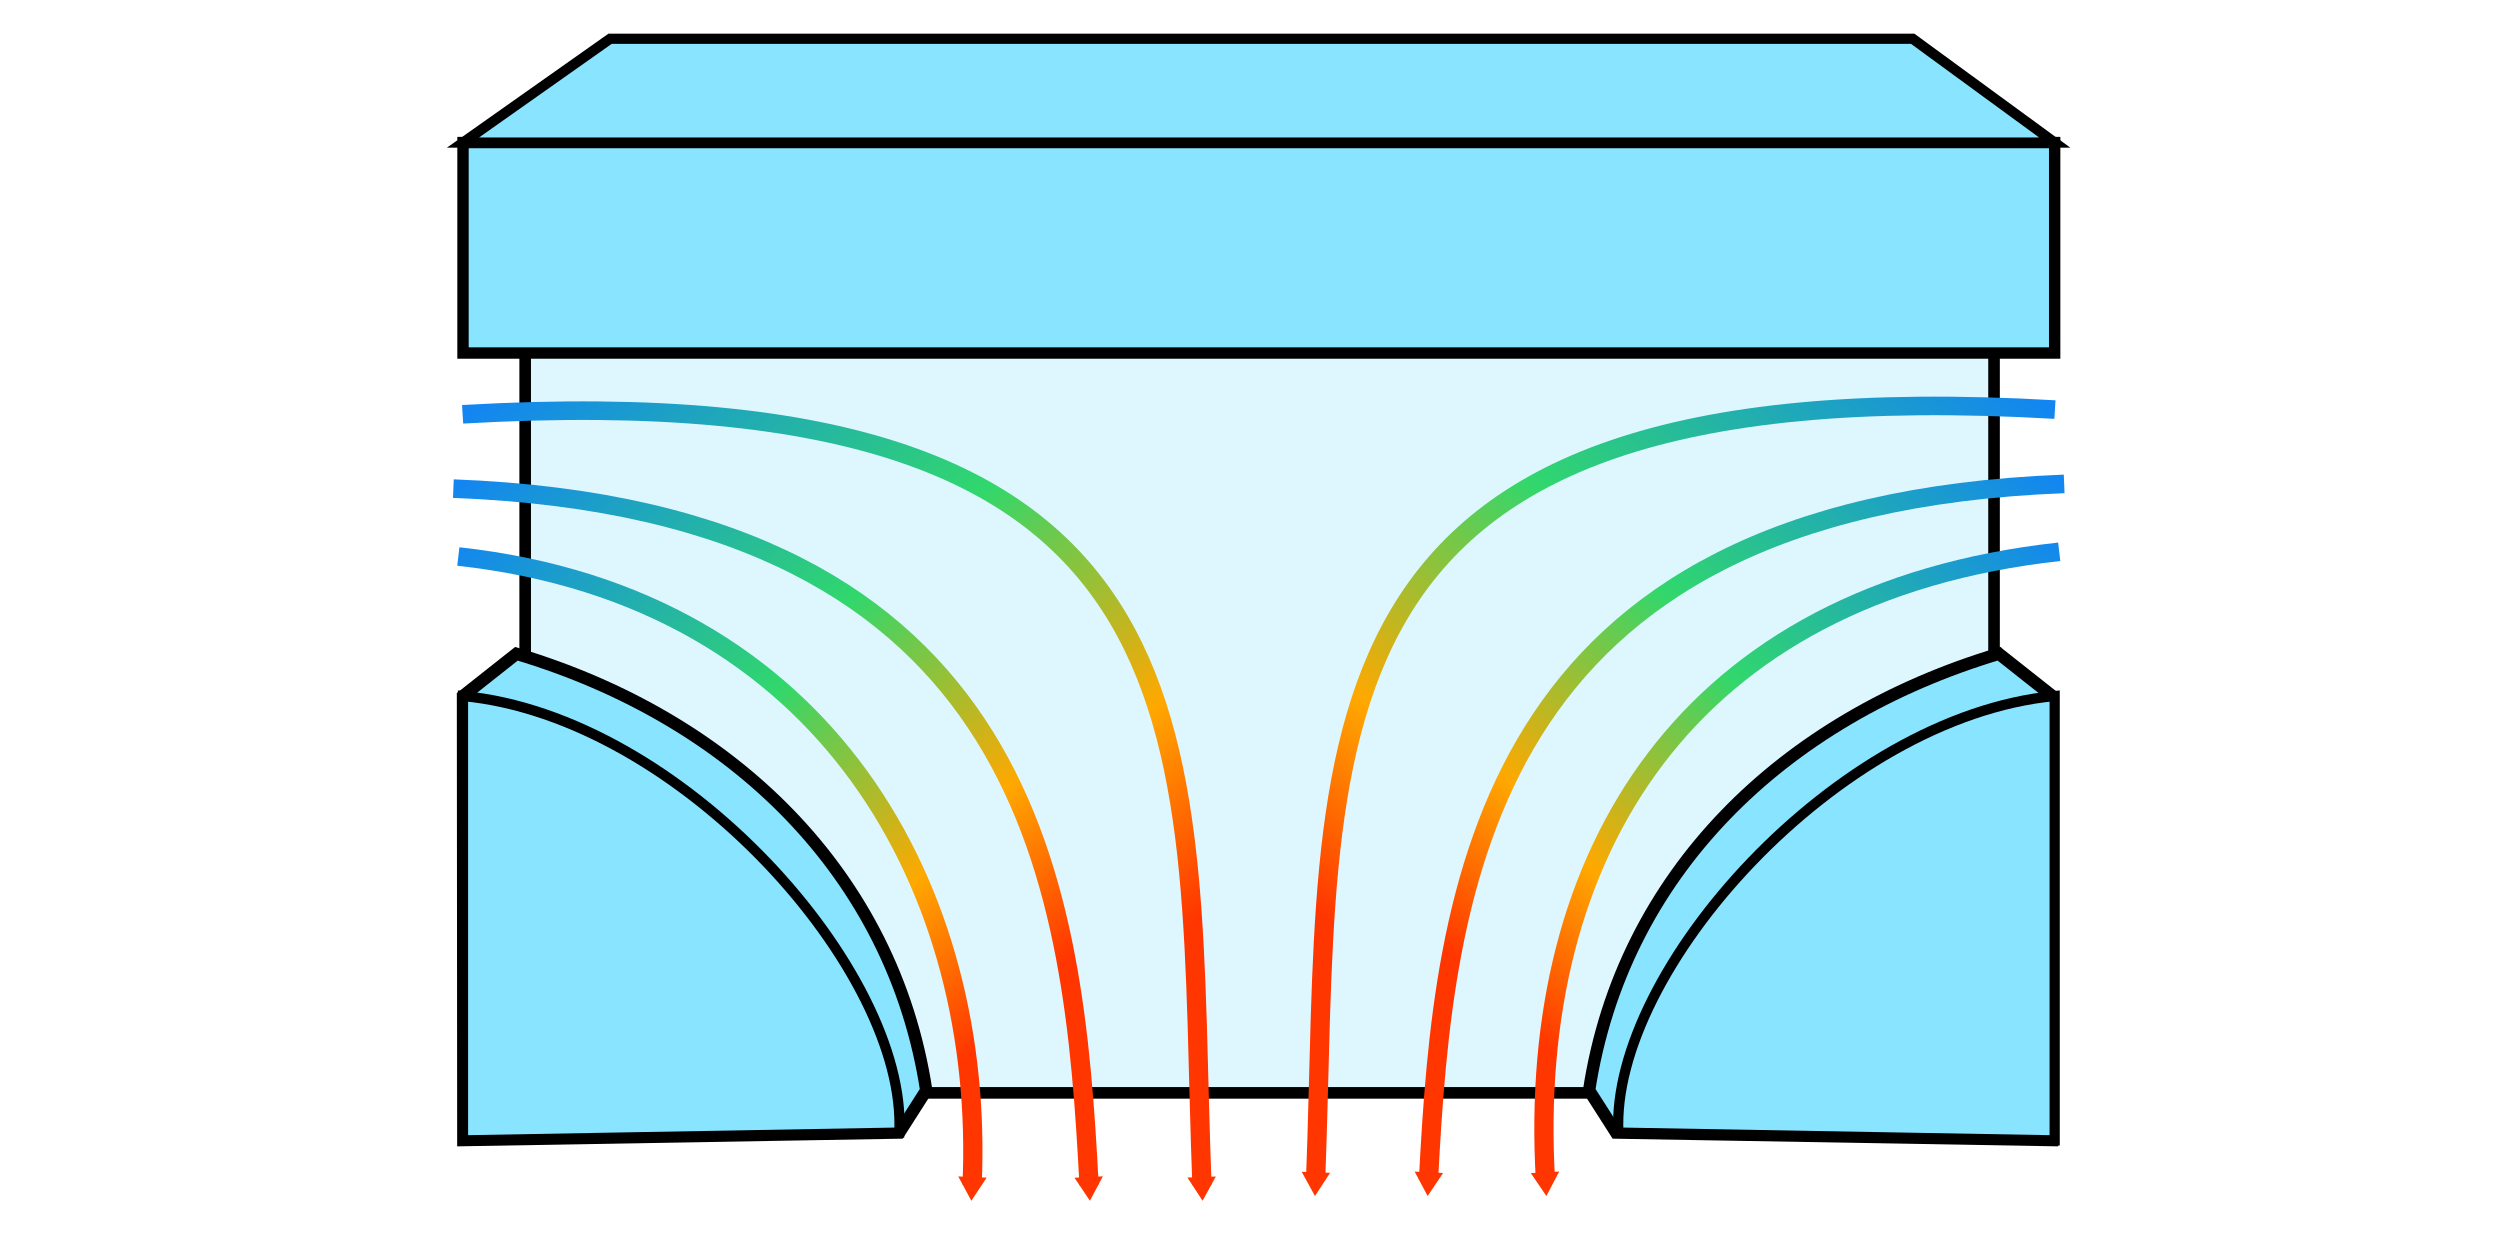 <?xml version="1.0" encoding="UTF-8" standalone="no"?>
<svg
   xmlns:osb="http://www.openswatchbook.org/uri/2009/osb"
   xmlns:dc="http://purl.org/dc/elements/1.1/"
   xmlns:cc="http://creativecommons.org/ns#"
   xmlns:rdf="http://www.w3.org/1999/02/22-rdf-syntax-ns#"
   xmlns:svg="http://www.w3.org/2000/svg"
   xmlns="http://www.w3.org/2000/svg"
   xmlns:xlink="http://www.w3.org/1999/xlink"
   xmlns:sodipodi="http://sodipodi.sourceforge.net/DTD/sodipodi-0.dtd"
   xmlns:inkscape="http://www.inkscape.org/namespaces/inkscape"
   sodipodi:docname="gas.svg"
   inkscape:version="1.0 (4035a4f, 2020-05-01)"
   id="svg8"
   version="1.1"
   viewBox="0 0 79.375 39.688"
   height="150"
   width="300">
  <defs
     id="defs2">
    <marker
       inkscape:isstock="true"
       style="overflow:visible"
       id="TriangleOutM"
       refX="0"
       refY="0"
       orient="auto"
       inkscape:stockid="TriangleOutM">
      <path
         transform="scale(0.4)"
         style="fill:#ff3600;fill-opacity:1;fill-rule:evenodd;stroke:#ff3600;stroke-width:1pt;stroke-opacity:1"
         d="M 5.77,0 -2.88,5 V -5 Z"
         id="path1053" />
    </marker>
    <marker
       inkscape:stockid="Arrow1Send"
       orient="auto"
       refY="0"
       refX="0"
       id="marker2347"
       style="overflow:visible"
       inkscape:isstock="true">
      <path
         id="path2345"
         d="M 0,0 5,-5 -12.5,0 5,5 Z"
         style="fill:#ff3600;fill-opacity:1;fill-rule:evenodd;stroke:#ff3600;stroke-width:1pt;stroke-opacity:1"
         transform="matrix(-0.2,0,0,-0.2,-1.2,0)" />
    </marker>
    <marker
       inkscape:stockid="Arrow1Send"
       orient="auto"
       refY="0"
       refX="0"
       id="marker2337"
       style="overflow:visible"
       inkscape:isstock="true">
      <path
         id="path2335"
         d="M 0,0 5,-5 -12.5,0 5,5 Z"
         style="fill:#ff3600;fill-opacity:1;fill-rule:evenodd;stroke:#ff3600;stroke-width:1pt;stroke-opacity:1"
         transform="matrix(-0.2,0,0,-0.2,-1.2,0)" />
    </marker>
    <marker
       inkscape:stockid="Arrow1Send"
       orient="auto"
       refY="0"
       refX="0"
       id="marker2327"
       style="overflow:visible"
       inkscape:isstock="true">
      <path
         id="path2325"
         d="M 0,0 5,-5 -12.5,0 5,5 Z"
         style="fill:#ff3600;fill-opacity:1;fill-rule:evenodd;stroke:#ff3600;stroke-width:1pt;stroke-opacity:1"
         transform="matrix(-0.2,0,0,-0.2,-1.2,0)" />
    </marker>
    <marker
       inkscape:isstock="true"
       style="overflow:visible"
       id="Arrow2Mend"
       refX="0"
       refY="0"
       orient="auto"
       inkscape:stockid="Arrow2Mend">
      <path
         transform="scale(-0.6)"
         d="M 8.719,4.034 -2.207,0.016 8.719,-4.002 c -1.745,2.372 -1.735,5.617 -6e-7,8.035 z"
         style="fill:#ff3600;fill-opacity:1;fill-rule:evenodd;stroke:#ff3600;stroke-width:0.625;stroke-linejoin:round;stroke-opacity:1"
         id="path935" />
    </marker>
    <marker
       inkscape:isstock="true"
       style="overflow:visible"
       id="Arrow1Send"
       refX="0"
       refY="0"
       orient="auto"
       inkscape:stockid="Arrow1Send">
      <path
         transform="matrix(-0.2,0,0,-0.2,-1.2,0)"
         style="fill:#ff3600;fill-opacity:1;fill-rule:evenodd;stroke:#ff3600;stroke-width:1pt;stroke-opacity:1"
         d="M 0,0 5,-5 -12.5,0 5,5 Z"
         id="path923" />
    </marker>
    <marker
       inkscape:isstock="true"
       style="overflow:visible"
       id="marker1206"
       refX="0"
       refY="0"
       orient="auto"
       inkscape:stockid="Arrow1Lend">
      <path
         transform="matrix(-0.8,0,0,-0.8,-10,0)"
         style="fill:#ff0007;fill-opacity:1;fill-rule:evenodd;stroke:#ff0007;stroke-width:1pt;stroke-opacity:1"
         d="M 0,0 5,-5 -12.5,0 5,5 Z"
         id="path1204" />
    </marker>
    <marker
       inkscape:isstock="true"
       style="overflow:visible"
       id="Arrow1Lstart"
       refX="0"
       refY="0"
       orient="auto"
       inkscape:stockid="Arrow1Lstart">
      <path
         transform="matrix(0.8,0,0,0.8,10,0)"
         style="fill:#1285f2;fill-opacity:1;fill-rule:evenodd;stroke:#1285f2;stroke-width:1pt;stroke-opacity:1"
         d="M 0,0 5,-5 -12.5,0 5,5 Z"
         id="path908" />
    </marker>
    <marker
       inkscape:isstock="true"
       style="overflow:visible"
       id="Arrow1Lend"
       refX="0"
       refY="0"
       orient="auto"
       inkscape:stockid="Arrow1Lend">
      <path
         transform="matrix(-0.8,0,0,-0.8,-10,0)"
         style="fill:#1285f2;fill-opacity:1;fill-rule:evenodd;stroke:#1285f2;stroke-width:1pt;stroke-opacity:1"
         d="M 0,0 5,-5 -12.5,0 5,5 Z"
         id="path911" />
    </marker>
    <linearGradient
       id="linearGradient898"
       inkscape:collect="always">
      <stop
         id="stop894"
         offset="0"
         style="stop-color:#1285f2;stop-opacity:1;" />
      <stop
         style="stop-color:#31d76c;stop-opacity:1"
         offset="0.444"
         id="stop906" />
      <stop
         style="stop-color:#ffa800;stop-opacity:1"
         offset="0.771"
         id="stop902" />
      <stop
         id="stop904"
         offset="1"
         style="stop-color:#ff3600;stop-opacity:1" />
    </linearGradient>
    <inkscape:perspective
       sodipodi:type="inkscape:persp3d"
       inkscape:vp_x="57.579598 : 12.749768 : 1"
       inkscape:vp_y="0 : 1000 : 0"
       inkscape:vp_z="-0.82515481 : 5.75796 : 1"
       inkscape:persp3d-origin="39.6875 : -13.229167 : 1"
       id="perspective1628" />
    <linearGradient
       inkscape:collect="always"
       id="linearGradient1672">
      <stop
         id="stop1670"
         offset="0"
         style="stop-color:#000000;stop-opacity:0.315" />
      <stop
         id="stop1668"
         offset="1"
         style="stop-color:#000000;stop-opacity:0" />
    </linearGradient>
    <linearGradient
       id="linearGradient1580"
       inkscape:collect="always">
      <stop
         id="stop1576"
         offset="0"
         style="stop-color:#000000;stop-opacity:1;" />
      <stop
         id="stop1578"
         offset="1"
         style="stop-color:#000000;stop-opacity:0.315" />
    </linearGradient>
    <linearGradient
       osb:paint="solid"
       id="linearGradient1251">
      <stop
         id="stop1249"
         offset="0"
         style="stop-color:#000000;stop-opacity:1;" />
    </linearGradient>
    <linearGradient
       inkscape:collect="always"
       id="linearGradient1084">
      <stop
         style="stop-color:#000000;stop-opacity:0.129"
         offset="0"
         id="stop1080" />
      <stop
         style="stop-color:#000000;stop-opacity:0"
         offset="1"
         id="stop1082" />
    </linearGradient>
    <linearGradient
       inkscape:collect="always"
       xlink:href="#linearGradient1084"
       id="linearGradient1020-6"
       x1="35.158"
       y1="35.46"
       x2="52.812"
       y2="35.46"
       gradientUnits="userSpaceOnUse"
       gradientTransform="matrix(-0.602,0.401,-0.402,-0.58,51.65,59.199)" />
    <linearGradient
       y2="35.46"
       x2="52.812"
       y1="35.46"
       x1="35.158"
       gradientTransform="matrix(-0.593,0.388,-0.396,-0.561,50.903,58.783)"
       gradientUnits="userSpaceOnUse"
       id="linearGradient1221"
       xlink:href="#linearGradient1084"
       inkscape:collect="always" />
    <filter
       id="filter1421"
       inkscape:label="Drop Shadow"
       style="color-interpolation-filters:sRGB">
      <feFlood
         id="feFlood1411"
         result="flood"
         flood-color="rgb(0,0,0)"
         flood-opacity="0.333" />
      <feComposite
         id="feComposite1413"
         result="composite1"
         operator="in"
         in2="SourceGraphic"
         in="flood" />
      <feGaussianBlur
         id="feGaussianBlur1415"
         result="blur"
         stdDeviation="0.6"
         in="composite1" />
      <feOffset
         id="feOffset1417"
         result="offset"
         dy="0.7"
         dx="0" />
      <feComposite
         id="feComposite1419"
         result="composite2"
         operator="over"
         in2="offset"
         in="SourceGraphic" />
    </filter>
    <linearGradient
       gradientUnits="userSpaceOnUse"
       y2="47.316"
       x2="21.697"
       y1="28.802"
       x1="21.852"
       id="linearGradient1582"
       xlink:href="#linearGradient1580"
       inkscape:collect="always" />
    <linearGradient
       gradientTransform="translate(24.287,0.075)"
       inkscape:collect="always"
       xlink:href="#linearGradient1672"
       id="linearGradient1582-5"
       x1="21.852"
       y1="28.802"
       x2="21.697"
       y2="45.922"
       gradientUnits="userSpaceOnUse" />
    <linearGradient
       gradientUnits="userSpaceOnUse"
       y2="36.52"
       x2="30.503"
       y1="22.428"
       x1="18.071"
       id="linearGradient900"
       xlink:href="#linearGradient898"
       inkscape:collect="always" />
    <marker
       inkscape:stockid="Arrow2Mend"
       orient="auto"
       refY="0"
       refX="0"
       id="Arrow2Mend-7"
       style="overflow:visible"
       inkscape:isstock="true">
      <path
         id="path935-6"
         style="fill:#ff3600;fill-opacity:1;fill-rule:evenodd;stroke:#ff3600;stroke-width:0.625;stroke-linejoin:round;stroke-opacity:1"
         d="M 8.719,4.034 -2.207,0.016 8.719,-4.002 c -1.745,2.372 -1.735,5.617 -6e-7,8.035 z"
         transform="scale(-0.6)" />
    </marker>
    <marker
       inkscape:isstock="true"
       style="overflow:visible"
       id="Arrow2Mend-7-3"
       refX="0"
       refY="0"
       orient="auto"
       inkscape:stockid="Arrow2Mend">
      <path
         transform="scale(-0.6)"
         d="M 8.719,4.034 -2.207,0.016 8.719,-4.002 c -1.745,2.372 -1.735,5.617 -6e-7,8.035 z"
         style="fill:#ff3600;fill-opacity:1;fill-rule:evenodd;stroke:#ff3600;stroke-width:0.625;stroke-linejoin:round;stroke-opacity:1"
         id="path935-6-4" />
    </marker>
    <linearGradient
       gradientTransform="matrix(1.097,0,0,0.997,-1.442,-1.729)"
       inkscape:collect="always"
       xlink:href="#linearGradient898"
       id="linearGradient900-4"
       x1="18.071"
       y1="22.428"
       x2="30.503"
       y2="36.52"
       gradientUnits="userSpaceOnUse" />
    <marker
       inkscape:stockid="TriangleOutM"
       orient="auto"
       refY="0"
       refX="0"
       id="TriangleOutM-7"
       style="overflow:visible"
       inkscape:isstock="true">
      <path
         id="path1053-6"
         d="M 5.77,0 -2.88,5 V -5 Z"
         style="fill:#ff3600;fill-opacity:1;fill-rule:evenodd;stroke:#ff3600;stroke-width:1pt;stroke-opacity:1"
         transform="scale(0.4)" />
    </marker>
    <linearGradient
       gradientUnits="userSpaceOnUse"
       y2="36.52"
       x2="30.503"
       y1="22.428"
       x1="18.071"
       id="linearGradient900-4-8"
       xlink:href="#linearGradient898"
       inkscape:collect="always"
       gradientTransform="matrix(1.249,0,0,1.118,-3.855,-6.398)" />
    <marker
       inkscape:isstock="true"
       style="overflow:visible"
       id="TriangleOutM-7-4"
       refX="0"
       refY="0"
       orient="auto"
       inkscape:stockid="TriangleOutM">
      <path
         transform="scale(0.4)"
         style="fill:#ff3600;fill-opacity:1;fill-rule:evenodd;stroke:#ff3600;stroke-width:1pt;stroke-opacity:1"
         d="M 5.77,0 -2.88,5 V -5 Z"
         id="path1053-6-7" />
    </marker>
    <marker
       inkscape:stockid="TriangleOutM"
       orient="auto"
       refY="0"
       refX="0"
       id="TriangleOutM-0"
       style="overflow:visible"
       inkscape:isstock="true">
      <path
         id="path1053-2"
         d="M 5.77,0 -2.88,5 V -5 Z"
         style="fill:#ff3600;fill-opacity:1;fill-rule:evenodd;stroke:#ff3600;stroke-width:1pt;stroke-opacity:1"
         transform="scale(0.4)" />
    </marker>
    <marker
       inkscape:isstock="true"
       style="overflow:visible"
       id="TriangleOutM-7-8"
       refX="0"
       refY="0"
       orient="auto"
       inkscape:stockid="TriangleOutM">
      <path
         transform="scale(0.4)"
         style="fill:#ff3600;fill-opacity:1;fill-rule:evenodd;stroke:#ff3600;stroke-width:1pt;stroke-opacity:1"
         d="M 5.77,0 -2.88,5 V -5 Z"
         id="path1053-6-8" />
    </marker>
    <marker
       inkscape:stockid="TriangleOutM"
       orient="auto"
       refY="0"
       refX="0"
       id="TriangleOutM-7-4-3"
       style="overflow:visible"
       inkscape:isstock="true">
      <path
         id="path1053-6-7-0"
         d="M 5.77,0 -2.88,5 V -5 Z"
         style="fill:#ff3600;fill-opacity:1;fill-rule:evenodd;stroke:#ff3600;stroke-width:1pt;stroke-opacity:1"
         transform="scale(0.4)" />
    </marker>
    <marker
       inkscape:stockid="TriangleOutM"
       orient="auto"
       refY="0"
       refX="0"
       id="TriangleOutM-3"
       style="overflow:visible"
       inkscape:isstock="true">
      <path
         id="path1053-21"
         d="M 5.77,0 -2.88,5 V -5 Z"
         style="fill:#ff3600;fill-opacity:1;fill-rule:evenodd;stroke:#ff3600;stroke-width:1pt;stroke-opacity:1"
         transform="scale(0.4)" />
    </marker>
    <marker
       inkscape:isstock="true"
       style="overflow:visible"
       id="TriangleOutM-7-3"
       refX="0"
       refY="0"
       orient="auto"
       inkscape:stockid="TriangleOutM">
      <path
         transform="scale(0.4)"
         style="fill:#ff3600;fill-opacity:1;fill-rule:evenodd;stroke:#ff3600;stroke-width:1pt;stroke-opacity:1"
         d="M 5.77,0 -2.88,5 V -5 Z"
         id="path1053-6-2" />
    </marker>
    <marker
       inkscape:stockid="TriangleOutM"
       orient="auto"
       refY="0"
       refX="0"
       id="TriangleOutM-7-4-9"
       style="overflow:visible"
       inkscape:isstock="true">
      <path
         id="path1053-6-7-9"
         d="M 5.77,0 -2.88,5 V -5 Z"
         style="fill:#ff3600;fill-opacity:1;fill-rule:evenodd;stroke:#ff3600;stroke-width:1pt;stroke-opacity:1"
         transform="scale(0.4)" />
    </marker>
    <linearGradient
       y2="36.52"
       x2="30.503"
       y1="22.428"
       x1="18.071"
       gradientUnits="userSpaceOnUse"
       id="linearGradient5627"
       xlink:href="#linearGradient898"
       inkscape:collect="always" />
    <linearGradient
       y2="36.52"
       x2="30.503"
       y1="22.428"
       x1="18.071"
       gradientTransform="matrix(1.249,0,0,1.118,-3.855,-6.398)"
       gradientUnits="userSpaceOnUse"
       id="linearGradient5826"
       xlink:href="#linearGradient898"
       inkscape:collect="always" />
    <marker
       inkscape:stockid="TriangleOutM"
       orient="auto"
       refY="0"
       refX="0"
       id="TriangleOutM-70"
       style="overflow:visible"
       inkscape:isstock="true">
      <path
         id="path1053-9"
         d="M 5.77,0 -2.88,5 V -5 Z"
         style="fill:#ff3600;fill-opacity:1;fill-rule:evenodd;stroke:#ff3600;stroke-width:1pt;stroke-opacity:1"
         transform="scale(0.4)" />
    </marker>
    <linearGradient
       gradientUnits="userSpaceOnUse"
       y2="36.52"
       x2="30.503"
       y1="22.428"
       x1="18.071"
       id="linearGradient900-4-9"
       xlink:href="#linearGradient898"
       inkscape:collect="always"
       gradientTransform="matrix(1.097,0,0,0.997,-1.442,-1.729)" />
    <marker
       inkscape:isstock="true"
       style="overflow:visible"
       id="TriangleOutM-7-1"
       refX="0"
       refY="0"
       orient="auto"
       inkscape:stockid="TriangleOutM">
      <path
         transform="scale(0.4)"
         style="fill:#ff3600;fill-opacity:1;fill-rule:evenodd;stroke:#ff3600;stroke-width:1pt;stroke-opacity:1"
         d="M 5.77,0 -2.88,5 V -5 Z"
         id="path1053-6-5" />
    </marker>
    <marker
       inkscape:stockid="TriangleOutM"
       orient="auto"
       refY="0"
       refX="0"
       id="TriangleOutM-7-4-6"
       style="overflow:visible"
       inkscape:isstock="true">
      <path
         id="path1053-6-7-3"
         d="M 5.77,0 -2.88,5 V -5 Z"
         style="fill:#ff3600;fill-opacity:1;fill-rule:evenodd;stroke:#ff3600;stroke-width:1pt;stroke-opacity:1"
         transform="scale(0.4)" />
    </marker>
    <linearGradient
       y2="36.52"
       x2="30.503"
       y1="22.428"
       x1="18.071"
       gradientUnits="userSpaceOnUse"
       id="linearGradient6450"
       xlink:href="#linearGradient898"
       inkscape:collect="always" />
    <linearGradient
       y2="36.52"
       x2="30.503"
       y1="22.428"
       x1="18.071"
       gradientTransform="matrix(1.249,0,0,1.118,-3.855,-6.398)"
       gradientUnits="userSpaceOnUse"
       id="linearGradient6452"
       xlink:href="#linearGradient898"
       inkscape:collect="always" />
  </defs>
  <sodipodi:namedview
     inkscape:window-maximized="0"
     inkscape:window-y="23"
     inkscape:window-x="62"
     inkscape:window-height="855"
     inkscape:window-width="1252"
     units="px"
     showgrid="false"
     inkscape:document-rotation="0"
     inkscape:current-layer="layer1"
     inkscape:document-units="mm"
     inkscape:cy="126.16268"
     inkscape:cx="51.069081"
     inkscape:zoom="1.385619"
     inkscape:pageshadow="2"
     inkscape:pageopacity="0.0"
     borderopacity="1.0"
     bordercolor="#666666"
     pagecolor="#ffffff"
     id="base"
     showguides="false" />
  <g
     style="display:inline"
     inkscape:label="Layer 2"
     id="layer2"
     inkscape:groupmode="layer" />
  <g
     style="display:inline"
     id="layer1"
     inkscape:groupmode="layer"
     inkscape:label="Layer 1">
    <rect
       style="fill:#def7ff;fill-opacity:1;stroke:#000000;stroke-width:0.368;stroke-miterlimit:4;stroke-dasharray:none;stroke-opacity:1"
       id="rect1756"
       width="46.637"
       height="28.685"
       x="16.674"
       y="6.014" />
    <rect
       style="fill:#89e4ff;fill-opacity:1;stroke:#000000;stroke-width:0.361;stroke-opacity:1"
       id="rect1758"
       width="50.536"
       height="6.683"
       x="14.7"
       y="4.526" />
    <path
       sodipodi:nodetypes="cccccc"
       id="path1760-3"
       d="m 16.396,20.758 -1.696,1.341 0.011,14.099 13.842,-0.239 0.855,-1.339 C 28.35,27.735 23.26,22.813 16.396,20.758 Z"
       style="display:inline;fill:#89e4ff;fill-opacity:1;stroke:#000000;stroke-width:0.392px;stroke-linecap:butt;stroke-linejoin:miter;stroke-opacity:1" />
    <path
       style="fill:#89e4ff;fill-opacity:1;stroke:#000000;stroke-width:0.324px;stroke-linecap:butt;stroke-linejoin:miter;stroke-opacity:1"
       d="M 14.7,22.099 V 36.207 L 28.553,35.96 C 28.809,30.845 21.627,22.759 14.7,22.099 Z"
       id="path1760"
       sodipodi:nodetypes="cccc" />
    <path
       style="display:inline;fill:#89e4ff;fill-opacity:1;stroke:#000000;stroke-width:0.392px;stroke-linecap:butt;stroke-linejoin:miter;stroke-opacity:1"
       d="m 63.466,20.758 1.696,1.341 -0.011,14.099 -13.842,-0.239 -0.855,-1.339 c 1.058,-6.886 6.148,-11.808 13.011,-13.863 z"
       id="path1760-3-8"
       sodipodi:nodetypes="cccccc" />
    <path
       sodipodi:nodetypes="cccc"
       id="path1760-0"
       d="M 65.236,22.099 V 36.207 L 51.384,35.96 C 51.127,30.845 58.31,22.759 65.236,22.099 Z"
       style="display:inline;fill:#89e4ff;fill-opacity:1;stroke:#000000;stroke-width:0.324px;stroke-linecap:butt;stroke-linejoin:miter;stroke-opacity:1" />
    <path
       sodipodi:nodetypes="ccccc"
       style="fill:#89e4ff;fill-opacity:1;stroke:#000000;stroke-width:0.324px;stroke-linecap:butt;stroke-linejoin:miter;stroke-opacity:1"
       d="M 14.7,4.526 H 65.236 L 60.727,1.23 H 19.371 Z"
       id="path1777" />
    <g
       style="stroke-width:0.49;stroke-miterlimit:4;stroke-dasharray:none"
       transform="matrix(1.247,0,0,1.204,-8.644,-9.334)"
       id="g3299">
      <path
         style="fill:none;fill-opacity:1;stroke:url(#linearGradient5627);stroke-width:0.49;stroke-linecap:butt;stroke-linejoin:miter;stroke-miterlimit:4;stroke-dasharray:none;stroke-opacity:1;marker-end:url(#TriangleOutM)"
         d="M 18.601,22.428 C 28.067,23.504 32.017,31.309 31.682,39"
         id="path868"
         sodipodi:nodetypes="cc" />
      <path
         sodipodi:nodetypes="cc"
         id="path868-0"
         d="M 18.475,20.638 C 33.343,21.224 34.272,31.327 34.661,39"
         style="display:inline;fill:none;fill-opacity:1;stroke:url(#linearGradient900-4);stroke-width:0.49;stroke-linecap:butt;stroke-linejoin:miter;stroke-miterlimit:4;stroke-dasharray:none;stroke-opacity:1;marker-end:url(#TriangleOutM-7)" />
      <path
         style="display:inline;fill:none;fill-opacity:1;stroke:url(#linearGradient5826);stroke-width:0.49;stroke-linecap:butt;stroke-linejoin:miter;stroke-miterlimit:4;stroke-dasharray:none;stroke-opacity:1;marker-end:url(#TriangleOutM-7-4)"
         d="M 18.71,18.678 C 38.536,17.494 37.101,27.41 37.535,39"
         id="path868-0-2"
         sodipodi:nodetypes="cc" />
    </g>
    <g
       id="g3299-3"
       transform="matrix(-1.247,0,0,1.204,88.576,-9.484)"
       style="display:inline;stroke-width:0.49;stroke-miterlimit:4;stroke-dasharray:none">
      <path
         sodipodi:nodetypes="cc"
         id="path868-4"
         d="M 18.601,22.428 C 28.067,23.504 32.171,30.357 31.682,39"
         style="fill:none;fill-opacity:1;stroke:url(#linearGradient6450);stroke-width:0.49;stroke-linecap:butt;stroke-linejoin:miter;stroke-miterlimit:4;stroke-dasharray:none;stroke-opacity:1;marker-end:url(#TriangleOutM-70)" />
      <path
         style="display:inline;fill:none;fill-opacity:1;stroke:url(#linearGradient900-4-9);stroke-width:0.49;stroke-linecap:butt;stroke-linejoin:miter;stroke-miterlimit:4;stroke-dasharray:none;stroke-opacity:1;marker-end:url(#TriangleOutM-7-1)"
         d="M 18.475,20.638 C 33.343,21.224 34.272,31.327 34.661,39"
         id="path868-0-4"
         sodipodi:nodetypes="cc" />
      <path
         sodipodi:nodetypes="cc"
         id="path868-0-2-8"
         d="M 18.71,18.678 C 38.536,17.494 37.101,27.41 37.535,39"
         style="display:inline;fill:none;fill-opacity:1;stroke:url(#linearGradient6452);stroke-width:0.49;stroke-linecap:butt;stroke-linejoin:miter;stroke-miterlimit:4;stroke-dasharray:none;stroke-opacity:1;marker-end:url(#TriangleOutM-7-4-6)" />
    </g>
  </g>
</svg>
